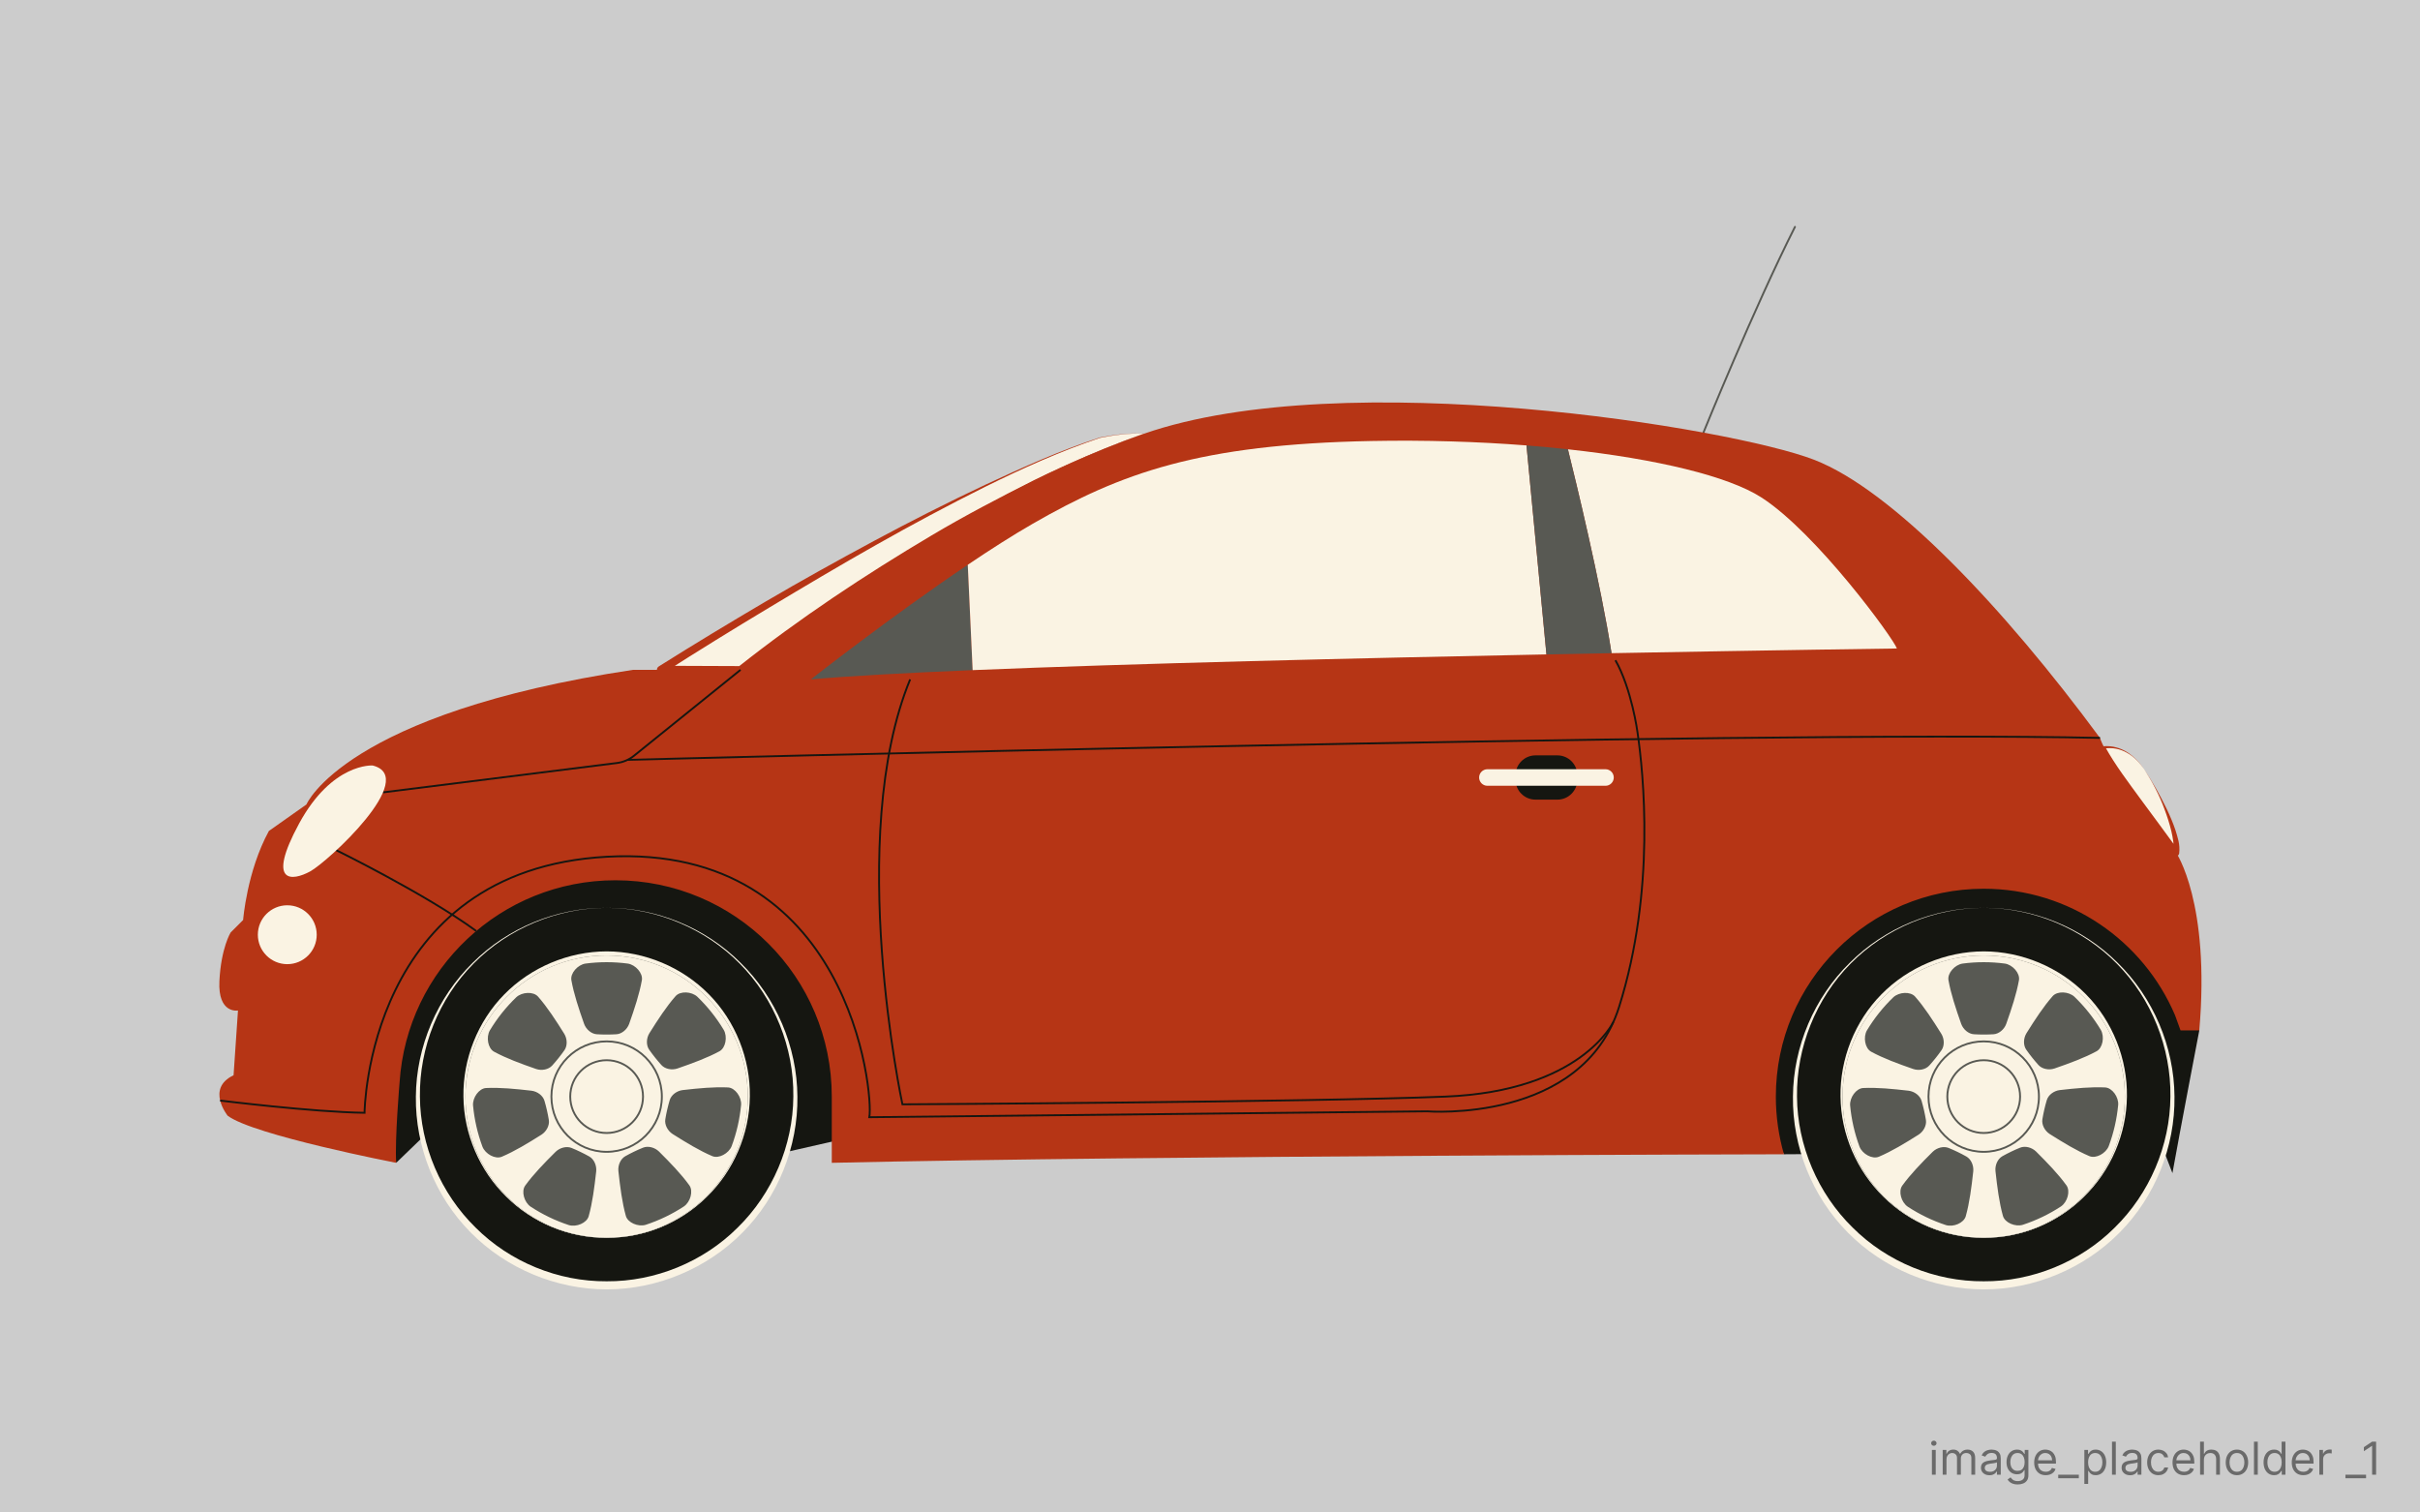 <svg width="640" height="400" viewBox="0 0 640 400" fill="none" xmlns="http://www.w3.org/2000/svg">
<rect width="640" height="400" fill="#CCCCCC"/>
<path d="M581.634 272.501C581.634 272.501 576.477 299.354 574.53 310.252L572.356 304.619L471.786 305.266C471.786 305.266 457.771 280.728 481.512 252.678C505.253 224.628 541.447 235.04 541.447 235.04C541.447 235.04 570.445 235.527 581.634 272.501Z" fill="#151611"/>
<path d="M104.777 307.528L112.95 299.638L208.17 304.619L222.702 301.301C222.702 301.301 230.876 230.077 160.432 229.3C160.432 229.3 89.987 232.803 104.777 307.528Z" fill="#151611"/>
<path d="M450.498 114.403C450.498 114.403 463.805 81.602 474.703 60" stroke="#585953" stroke-width="0.5" stroke-miterlimit="10" stroke-linecap="round" stroke-linejoin="round"/>
<path d="M160.431 240.101C132.864 240.101 110.517 262.448 110.517 290.014C110.517 317.581 132.864 339.928 160.431 339.928C187.998 339.928 210.345 317.581 210.345 290.014C210.345 262.448 187.998 240.101 160.431 240.101ZM160.431 327.349C139.811 327.349 123.096 310.634 123.096 290.014C123.096 269.395 139.811 252.68 160.431 252.68C181.051 252.68 197.765 269.395 197.765 290.014C197.765 310.634 181.051 327.349 160.431 327.349Z" fill="#151611"/>
<path d="M160.431 240.1C147.34 240.109 134.402 245.533 125.247 254.83C116.048 264.097 110.88 277.072 111.052 290.014C111.138 302.972 116.596 315.682 125.786 324.661C134.879 333.746 147.622 338.951 160.433 338.856C173.242 338.942 185.985 333.743 195.078 324.659C204.259 315.676 209.722 302.974 209.808 290.014C209.979 277.074 204.813 264.099 195.617 254.83C186.46 245.533 173.521 240.109 160.431 240.1ZM160.431 240.1C173.519 240.004 186.548 245.327 195.836 254.609C205.221 263.784 210.8 276.777 210.884 290.014C211.058 303.234 205.773 316.498 196.375 325.959C187.025 335.453 173.801 341.002 160.431 341C147.063 340.993 133.839 335.451 124.488 325.957C115.097 316.492 109.808 303.234 109.982 290.014C110.064 276.777 115.645 263.786 125.025 254.609C134.314 245.327 147.342 240.004 160.431 240.1Z" fill="#FAF3E3"/>
<path d="M160.43 327.348C150.641 327.434 140.885 323.464 133.92 316.524C126.881 309.671 122.656 299.951 122.561 290.014C122.398 280.092 126.331 270.107 133.383 262.967C140.41 255.813 150.362 251.625 160.43 251.607C170.501 251.618 180.453 255.811 187.479 262.965C194.538 270.101 198.465 280.094 198.304 290.014C198.209 299.953 193.984 309.673 186.94 316.524C179.976 323.464 170.219 327.434 160.43 327.348ZM160.43 327.348C170.221 327.329 179.888 323.258 186.719 316.302C193.574 309.358 197.387 299.657 197.225 290.014C197.129 280.354 193.019 270.923 186.18 264.264C179.411 257.521 169.942 253.676 160.43 253.751C150.918 253.667 141.447 257.519 134.679 264.262C127.833 270.917 123.727 280.354 123.631 290.014C123.472 299.657 127.285 309.36 134.142 316.302C140.973 323.258 150.639 327.329 160.43 327.348Z" fill="#FAF3E3"/>
<path d="M160.431 327.348C181.05 327.348 197.765 310.633 197.765 290.014C197.765 269.395 181.05 252.68 160.431 252.68C139.812 252.68 123.097 269.395 123.097 290.014C123.097 310.633 139.812 327.348 160.431 327.348Z" fill="#585953"/>
<path d="M160.431 252.68C139.811 252.68 123.097 269.394 123.097 290.014C123.097 310.634 139.811 327.348 160.431 327.348C181.051 327.348 197.765 310.634 197.765 290.014C197.765 269.394 181.051 252.68 160.431 252.68ZM171.732 273.261C174.007 269.626 176.248 266.185 178.675 263.433C179.925 262.033 182.903 262.202 184.423 263.607C187.134 266.224 189.463 269.147 191.405 272.376C192.432 274.174 191.929 277.115 190.286 278.017C187.059 279.765 183.203 281.177 179.152 282.579C177.67 283.078 175.876 282.728 174.912 281.662C173.752 280.373 172.673 279.02 171.676 277.6C170.854 276.421 170.914 274.595 171.732 273.261ZM129.55 272.496C131.494 269.267 133.824 266.348 136.54 263.734C138.063 262.331 141.042 262.166 142.29 263.566C144.715 266.32 146.952 269.764 149.222 273.4C150.038 274.734 150.099 276.56 149.274 277.74C148.277 279.16 147.196 280.511 146.034 281.8C145.068 282.865 143.274 283.213 141.792 282.713C137.74 281.308 133.887 279.89 130.662 278.139C129.019 277.235 128.521 274.294 129.55 272.496ZM132.699 305.919C130.965 306.638 128.355 305.195 127.593 303.27C126.282 299.736 125.453 296.093 125.101 292.343C124.955 290.276 126.682 287.844 128.555 287.743C132.22 287.565 136.308 287.965 140.567 288.457C142.118 288.65 143.583 289.741 143.991 291.122C144.479 292.787 144.864 294.474 145.145 296.186C145.375 297.605 144.528 299.225 143.214 300.072C139.59 302.361 136.078 304.49 132.699 305.919ZM155.684 321.652C155.166 323.456 152.41 324.594 150.429 323.991C146.851 322.812 143.485 321.19 140.333 319.123C138.628 317.95 137.803 315.083 138.892 313.555C141.038 310.58 143.899 307.633 146.941 304.61C148.06 303.519 149.826 303.053 151.16 303.594C152.764 304.252 154.324 305.004 155.838 305.85C157.093 306.557 157.83 308.228 157.673 309.783C157.2 314.047 156.674 318.12 155.684 321.652ZM157.834 273.525C156.397 273.433 155.009 272.249 154.474 270.778C153.048 266.735 151.75 262.838 151.11 259.225C150.792 257.375 152.779 255.152 154.827 254.834C158.562 254.342 162.298 254.342 166.035 254.834C168.083 255.15 170.07 257.375 169.752 259.225C169.109 262.838 167.814 266.735 166.388 270.778C165.853 272.247 164.465 273.433 163.028 273.525C161.297 273.63 159.565 273.63 157.834 273.525ZM180.868 319.061C177.715 321.123 174.349 322.743 170.768 323.918C168.785 324.519 166.031 323.376 165.516 321.572C164.528 318.038 164.008 313.966 163.542 309.702C163.387 308.146 164.124 306.475 165.378 305.77C166.893 304.924 168.452 304.174 170.059 303.519C171.393 302.98 173.159 303.446 174.278 304.537C177.315 307.562 180.172 310.514 182.316 313.491C183.403 315.025 182.576 317.89 180.868 319.061ZM188.385 305.76C185.006 304.327 181.498 302.194 177.874 299.902C176.561 299.053 175.715 297.434 175.947 296.014C176.23 294.304 176.617 292.615 177.107 290.953C177.517 289.574 178.982 288.482 180.533 288.291C184.793 287.804 188.881 287.408 192.545 287.591C194.419 287.694 196.144 290.128 195.995 292.194C195.641 295.945 194.807 299.588 193.493 303.12C192.728 305.04 190.118 306.482 188.385 305.76Z" fill="#FAF3E3"/>
<path d="M160.431 304.619C168.497 304.619 175.036 298.08 175.036 290.014C175.036 281.948 168.497 275.409 160.431 275.409C152.365 275.409 145.826 281.948 145.826 290.014C145.826 298.08 152.365 304.619 160.431 304.619Z" stroke="#585953" stroke-width="0.5" stroke-miterlimit="10"/>
<path d="M160.431 299.637C165.746 299.637 170.054 295.329 170.054 290.014C170.054 284.699 165.746 280.39 160.431 280.39C155.116 280.39 150.807 284.699 150.807 290.014C150.807 295.329 155.116 299.637 160.431 299.637Z" stroke="#585953" stroke-width="0.5" stroke-miterlimit="10"/>
<path d="M524.617 240.101C497.051 240.101 474.704 262.448 474.704 290.014C474.704 317.581 497.051 339.928 524.617 339.928C552.184 339.928 574.531 317.581 574.531 290.014C574.531 262.448 552.184 240.101 524.617 240.101ZM524.617 327.349C503.998 327.349 487.283 310.634 487.283 290.014C487.283 269.395 503.998 252.68 524.617 252.68C545.237 252.68 561.952 269.395 561.952 290.014C561.952 310.634 545.237 327.349 524.617 327.349Z" fill="#151611"/>
<path d="M524.617 240.1C511.527 240.109 498.589 245.533 489.433 254.83C480.235 264.097 475.067 277.072 475.238 290.014C475.324 302.972 480.783 315.682 489.972 324.661C499.065 333.746 511.808 338.951 524.619 338.856C537.429 338.942 550.171 333.743 559.264 324.659C568.445 315.676 573.908 302.974 573.994 290.014C574.166 277.074 569 264.099 559.804 254.83C550.646 245.533 537.708 240.109 524.617 240.1ZM524.617 240.1C537.706 240.004 550.734 245.327 560.023 254.609C569.408 263.784 574.986 276.777 575.07 290.014C575.244 303.234 569.96 316.498 560.562 325.959C551.211 335.453 537.987 341.002 524.617 341C511.25 340.993 498.026 335.451 488.675 325.957C479.283 316.492 473.995 303.234 474.169 290.014C474.252 276.777 479.831 263.786 489.212 254.609C498.5 245.327 511.529 240.004 524.617 240.1Z" fill="#FAF3E3"/>
<path d="M524.616 327.348C514.827 327.434 505.071 323.464 498.106 316.524C491.067 309.671 486.842 299.951 486.747 290.014C486.584 280.092 490.517 270.107 497.569 262.967C504.596 255.813 514.548 251.625 524.616 251.607C534.687 251.618 544.639 255.811 551.665 262.965C558.724 270.101 562.653 280.094 562.49 290.014C562.395 299.953 558.17 309.673 551.126 316.524C544.162 323.464 534.405 327.434 524.616 327.348ZM524.616 327.348C534.407 327.329 544.074 323.258 550.905 316.302C557.76 309.358 561.573 299.657 561.411 290.014C561.315 280.354 557.205 270.923 550.366 264.264C543.597 257.521 534.126 253.676 524.616 253.751C515.104 253.667 505.633 257.519 498.865 264.262C492.019 270.917 487.914 280.354 487.817 290.014C487.658 299.657 491.471 309.36 498.328 316.302C505.159 323.258 514.825 327.329 524.616 327.348Z" fill="#FAF3E3"/>
<path d="M524.617 327.348C545.236 327.348 561.951 310.633 561.951 290.014C561.951 269.395 545.236 252.68 524.617 252.68C503.998 252.68 487.283 269.395 487.283 290.014C487.283 310.633 503.998 327.348 524.617 327.348Z" fill="#585953"/>
<path d="M524.617 252.68C503.997 252.68 487.283 269.394 487.283 290.014C487.283 310.634 503.997 327.348 524.617 327.348C545.237 327.348 561.951 310.634 561.951 290.014C561.951 269.394 545.237 252.68 524.617 252.68ZM535.918 273.261C538.193 269.626 540.434 266.185 542.861 263.433C544.111 262.033 547.089 262.202 548.609 263.607C551.322 266.224 553.649 269.147 555.591 272.376C556.618 274.174 556.115 277.115 554.469 278.017C551.243 279.765 547.387 281.177 543.336 282.579C541.854 283.078 540.06 282.728 539.095 281.662C537.935 280.373 536.857 279.02 535.862 277.6C535.04 276.421 535.102 274.595 535.918 273.261ZM493.736 272.496C495.68 269.267 498.01 266.348 500.726 263.734C502.249 262.331 505.228 262.166 506.474 263.566C508.899 266.32 511.135 269.764 513.408 273.4C514.224 274.734 514.285 276.56 513.46 277.74C512.463 279.16 511.382 280.511 510.22 281.8C509.254 282.865 507.46 283.213 505.978 282.713C501.926 281.308 498.073 279.89 494.848 278.139C493.205 277.235 492.707 274.294 493.736 272.496ZM496.885 305.919C495.151 306.638 492.541 305.195 491.779 303.27C490.468 299.736 489.639 296.093 489.289 292.343C489.143 290.276 490.87 287.844 492.743 287.743C496.408 287.565 500.496 287.965 504.755 288.457C506.306 288.65 507.771 289.741 508.18 291.122C508.667 292.787 509.052 294.474 509.333 296.186C509.563 297.605 508.717 299.225 507.402 300.072C503.776 302.361 500.266 304.49 496.885 305.919ZM519.87 321.652C519.352 323.456 516.596 324.594 514.615 323.991C511.037 322.812 507.671 321.19 504.519 319.123C502.814 317.95 501.989 315.083 503.078 313.555C505.226 310.58 508.085 307.633 511.125 304.61C512.244 303.519 514.01 303.053 515.344 303.594C516.948 304.252 518.508 305.004 520.02 305.85C521.275 306.557 522.011 308.228 521.852 309.783C521.386 314.047 520.86 318.12 519.87 321.652ZM522.022 273.525C520.587 273.433 519.197 272.249 518.662 270.778C517.236 266.735 515.939 262.838 515.298 259.225C514.981 257.375 516.968 255.152 519.015 254.834C522.75 254.342 526.486 254.342 530.224 254.834C532.271 255.15 534.258 257.375 533.94 259.225C533.298 262.838 532.002 266.735 530.576 270.778C530.041 272.247 528.653 273.433 527.216 273.525C525.483 273.63 523.751 273.63 522.022 273.525ZM545.054 319.061C541.901 321.123 538.533 322.743 534.954 323.918C532.973 324.519 530.217 323.376 529.702 321.572C528.713 318.038 528.194 313.966 527.727 309.702C527.573 308.146 528.31 306.475 529.564 305.77C531.079 304.924 532.638 304.174 534.245 303.519C535.579 302.98 537.345 303.446 538.462 304.537C541.499 307.562 544.356 310.514 546.5 313.491C547.589 315.025 546.762 317.89 545.054 319.061ZM552.573 305.76C549.194 304.327 545.686 302.194 542.062 299.902C540.749 299.053 539.903 297.434 540.135 296.014C540.419 294.304 540.805 292.615 541.295 290.953C541.705 289.574 543.17 288.482 544.721 288.291C548.981 287.804 553.069 287.408 556.734 287.591C558.607 287.694 560.332 290.128 560.183 292.194C559.829 295.945 558.996 299.588 557.681 303.12C556.916 305.04 554.304 306.482 552.573 305.76Z" fill="#FAF3E3"/>
<path d="M524.617 304.619C532.683 304.619 539.222 298.08 539.222 290.014C539.222 281.948 532.683 275.409 524.617 275.409C516.551 275.409 510.012 281.948 510.012 290.014C510.012 298.08 516.551 304.619 524.617 304.619Z" stroke="#585953" stroke-width="0.5" stroke-miterlimit="10"/>
<path d="M524.617 299.637C529.932 299.637 534.24 295.329 534.24 290.014C534.24 284.699 529.932 280.39 524.617 280.39C519.302 280.39 514.993 284.699 514.993 290.014C514.993 295.329 519.302 299.637 524.617 299.637Z" stroke="#585953" stroke-width="0.5" stroke-miterlimit="10"/>
<path d="M567.041 203.435C563.099 197.607 558.5 197.4 556.449 197.66C558.333 201.497 563.26 210.051 575.505 225.506C576.381 222.003 572.295 211.204 567.041 203.435Z" fill="#FAF3E3"/>
<path d="M567.041 203.435C565.823 201.714 564.355 200.105 562.504 199.081C560.678 198.035 558.51 197.611 556.489 197.972L556.73 197.523C559.451 202.425 562.877 206.898 566.179 211.422C569.494 215.943 572.862 220.431 576.155 224.993L574.701 225.307C575.077 223.737 574.651 221.632 574.228 219.765C573.766 217.849 573.152 215.954 572.458 214.09C571.094 210.341 569.229 206.775 567.041 203.435ZM567.041 203.435C569.281 206.747 571.219 210.255 572.98 213.866C573.848 215.679 574.643 217.533 575.296 219.456C575.882 221.413 576.613 223.296 576.308 225.707C576.254 226.136 575.863 226.439 575.433 226.385C575.233 226.36 575.062 226.263 574.939 226.121L574.853 226.02C571.167 221.741 567.698 217.271 564.529 212.58C562.946 210.234 561.458 207.821 560.059 205.355C558.656 202.894 557.312 200.395 556.165 197.796L556.154 197.77C556.087 197.618 556.156 197.44 556.309 197.373C556.341 197.358 556.375 197.351 556.407 197.347C558.605 197.186 560.781 197.8 562.585 198.935C564.39 200.092 565.863 201.673 567.041 203.435Z" fill="#B63515"/>
<path d="M301.998 114.878C302.187 114.812 302.389 114.756 302.578 114.692C297.388 114.356 290.905 115.755 290.905 115.755C251.848 128.502 184.193 171.168 174.801 177.15H195.844C195.844 177.15 249.167 133.558 301.998 114.878Z" fill="#FAF3E3"/>
<path d="M301.998 114.878L302.578 114.687V114.691C298.662 114.504 294.746 115.041 290.918 115.804L290.922 115.802C280.529 119.303 270.509 123.812 260.692 128.673C250.879 133.556 241.219 138.735 231.679 144.127C222.135 149.512 212.718 155.117 203.322 160.753C193.928 166.39 184.599 172.145 175.379 178.05L174.803 176.076L195.846 176.16L195.223 176.383C211.429 163.544 228.635 152.122 246.366 141.603C255.227 136.331 264.373 131.569 273.572 126.938C282.817 122.397 292.316 118.384 301.998 114.878ZM301.998 114.878C292.346 118.468 282.89 122.562 273.688 127.18C264.505 131.827 255.549 136.916 246.802 142.331C238.061 147.757 229.488 153.446 221.1 159.392C212.741 165.37 204.449 171.481 196.471 177.91C196.289 178.059 196.065 178.132 195.846 178.134L174.803 178.218C174.213 178.222 173.731 177.745 173.727 177.154C173.725 176.772 173.927 176.435 174.228 176.244C183.525 170.398 192.914 164.721 202.372 159.155C211.837 153.598 221.439 148.281 231.099 143.074C240.77 137.889 250.557 132.914 260.485 128.244C270.427 123.619 280.444 119.08 290.89 115.701L290.896 115.699C294.741 114.968 298.662 114.464 302.58 114.685L302.578 114.691L301.998 114.878Z" fill="#B63515"/>
<path d="M575.503 225.506C563.259 210.05 558.331 201.497 556.447 197.66C555.764 197.746 555.363 197.886 555.363 197.886C555.363 197.886 555.764 197.748 556.447 197.66C555.59 195.918 555.363 195.149 555.363 195.149C529.968 160.706 500.513 129.614 479.762 121.591C457.948 113.155 355.579 96.327 302.578 114.689C303.184 114.728 303.775 114.786 304.333 114.876C303.775 114.783 303.184 114.728 302.578 114.689C302.389 114.753 302.185 114.809 301.998 114.876C249.165 133.558 195.847 177.146 195.847 177.146H174.804H167.436C91.154 188.627 81.036 212.757 81.036 212.757L71.112 219.762C65.273 230.464 64.3 243.308 64.3 243.308L60.992 246.616C60.992 246.616 58.461 250.702 58.025 259.459C57.589 268.217 62.938 267.244 62.938 267.244L61.77 284.369C54.376 287.873 60.212 295.071 60.212 295.071C67.024 300.229 104.775 307.526 104.775 307.526C104.386 301.298 105.677 286.227 105.677 286.227C107.625 256.394 132.441 232.801 162.766 232.801C194.362 232.801 219.976 258.415 219.976 290.012V307.526C305.987 305.58 471.788 305.266 471.788 305.266C470.392 300.422 469.644 295.305 469.644 290.012C469.644 259.651 494.257 235.04 524.617 235.04C547.333 235.04 566.831 248.818 575.209 268.473L576.67 272.499H581.632C584.553 238.642 575.503 225.506 575.503 225.506Z" fill="#B63515"/>
<path d="M101.284 209.557L163.152 201.792C164.808 201.583 166.372 200.92 167.669 199.871L195.846 177.148" stroke="#151611" stroke-width="0.5" stroke-miterlimit="10"/>
<path d="M88.485 224.63C88.485 224.63 112.682 236.49 125.951 246.225" stroke="#151611" stroke-width="0.5" stroke-miterlimit="10"/>
<path d="M58.225 291.056C58.225 291.056 82.593 294.102 96.408 294.295C96.408 294.295 96.915 230.041 160.527 226.576C224.842 223.072 231.069 289.237 229.901 295.464L377.406 293.907C377.406 293.907 418.465 297.215 428.196 266.273C437.925 235.332 434.617 204.392 433.062 193.688C433.062 193.688 431.519 182.179 427.223 174.617" stroke="#151611" stroke-width="0.5" stroke-miterlimit="10"/>
<path d="M426.65 270.301C426.65 270.301 418.173 288.556 382.269 290.014C346.366 291.475 238.657 292.057 238.657 292.057C238.657 292.057 223.478 221.418 240.7 179.678" stroke="#151611" stroke-width="0.5" stroke-miterlimit="10"/>
<path d="M165.908 200.962C165.908 200.962 462.832 193.107 555.363 195.15" stroke="#151611" stroke-width="0.5" stroke-miterlimit="10"/>
<path d="M214.431 179.678C224.106 178.799 239.096 177.981 257.226 177.227L255.937 149.363C235.56 163.092 214.431 179.678 214.431 179.678Z" fill="#585953"/>
<path d="M362.714 116.629C317.178 117.505 296.453 125.094 273.103 138.52C267.812 141.562 261.907 145.34 255.939 149.362L257.228 177.225C299.596 175.461 359.213 174.05 408.978 173.07L403.7 117.799C390.809 116.792 376.889 116.356 362.714 116.629Z" fill="#FAF3E3"/>
<path d="M465.752 131.515C457.022 125.928 438.153 121.386 414.657 118.824C416.648 126.834 423.359 154.373 426.19 172.742C469.455 171.936 501.656 171.502 501.656 171.502C500.779 168.877 480.346 140.857 465.752 131.515Z" fill="#FAF3E3"/>
<path d="M403.7 117.801L408.978 173.072C414.87 172.956 420.62 172.847 426.191 172.744C423.359 154.373 416.649 126.836 414.657 118.826C411.102 118.437 407.446 118.096 403.7 117.801Z" fill="#585953"/>
<path d="M83.761 247.202C83.761 242.903 80.277 239.417 75.976 239.417C71.678 239.417 68.191 242.901 68.191 247.202C68.191 251.5 71.676 254.987 75.976 254.987C80.277 254.987 83.761 251.502 83.761 247.202Z" fill="#FAF3E3"/>
<path d="M411.89 211.474H406.064C403.17 211.474 400.803 209.107 400.803 206.214V205.032C400.803 202.139 403.17 199.771 406.064 199.771H411.89C414.783 199.771 417.15 202.139 417.15 205.032V206.214C417.15 209.107 414.783 211.474 411.89 211.474Z" fill="#151611"/>
<path d="M424.594 207.812H393.363C392.158 207.812 391.174 206.826 391.174 205.623C391.174 204.418 392.16 203.434 393.363 203.434H424.594C425.799 203.434 426.783 204.42 426.783 205.623C426.783 206.828 425.797 207.812 424.594 207.812Z" fill="#FAF3E3"/>
<path d="M98.552 202.446C98.552 202.446 87.85 201.668 79.092 217.82C70.336 233.972 77.341 232.999 82.011 230.468C86.681 227.938 111.004 205.559 98.552 202.446Z" fill="#FAF3E3"/>
<path d="M510.92 390V383.455H511.926V390H510.92ZM511.432 382.364C511.236 382.364 511.067 382.297 510.925 382.163C510.786 382.03 510.716 381.869 510.716 381.682C510.716 381.494 510.786 381.334 510.925 381.2C511.067 381.067 511.236 381 511.432 381C511.628 381 511.795 381.067 511.935 381.2C512.077 381.334 512.148 381.494 512.148 381.682C512.148 381.869 512.077 382.03 511.935 382.163C511.795 382.297 511.628 382.364 511.432 382.364ZM513.768 390V383.455H514.74V384.477H514.825C514.961 384.128 515.181 383.857 515.485 383.663C515.789 383.467 516.154 383.369 516.581 383.369C517.012 383.369 517.372 383.467 517.659 383.663C517.949 383.857 518.174 384.128 518.336 384.477H518.404C518.572 384.139 518.824 383.871 519.159 383.672C519.494 383.47 519.896 383.369 520.365 383.369C520.95 383.369 521.429 383.553 521.801 383.919C522.173 384.283 522.359 384.849 522.359 385.619V390H521.353V385.619C521.353 385.136 521.221 384.791 520.957 384.584C520.693 384.376 520.382 384.273 520.024 384.273C519.564 384.273 519.207 384.412 518.954 384.69C518.701 384.966 518.575 385.315 518.575 385.739V390H517.552V385.517C517.552 385.145 517.431 384.845 517.19 384.618C516.949 384.388 516.637 384.273 516.257 384.273C515.995 384.273 515.751 384.342 515.524 384.482C515.299 384.621 515.118 384.814 514.978 385.061C514.842 385.305 514.774 385.588 514.774 385.909V390H513.768ZM526.124 390.153C525.709 390.153 525.333 390.075 524.995 389.919C524.657 389.76 524.388 389.531 524.189 389.233C523.99 388.932 523.891 388.568 523.891 388.142C523.891 387.767 523.965 387.463 524.113 387.23C524.26 386.994 524.458 386.81 524.705 386.676C524.952 386.543 525.225 386.443 525.523 386.378C525.824 386.31 526.127 386.256 526.431 386.216C526.828 386.165 527.151 386.126 527.398 386.101C527.648 386.072 527.83 386.026 527.944 385.96C528.06 385.895 528.118 385.781 528.118 385.619V385.585C528.118 385.165 528.003 384.838 527.773 384.605C527.546 384.372 527.201 384.256 526.738 384.256C526.257 384.256 525.881 384.361 525.608 384.571C525.336 384.781 525.144 385.006 525.033 385.244L524.078 384.903C524.249 384.506 524.476 384.196 524.76 383.974C525.047 383.75 525.36 383.594 525.698 383.506C526.039 383.415 526.374 383.369 526.703 383.369C526.914 383.369 527.155 383.395 527.428 383.446C527.703 383.494 527.969 383.595 528.225 383.749C528.483 383.902 528.698 384.134 528.868 384.443C529.039 384.753 529.124 385.168 529.124 385.688V390H528.118V389.114H528.067C527.999 389.256 527.885 389.408 527.726 389.57C527.567 389.732 527.355 389.869 527.091 389.983C526.827 390.097 526.505 390.153 526.124 390.153ZM526.277 389.25C526.675 389.25 527.01 389.172 527.283 389.016C527.559 388.859 527.766 388.658 527.905 388.411C528.047 388.163 528.118 387.903 528.118 387.631V386.71C528.076 386.761 527.982 386.808 527.837 386.851C527.695 386.891 527.53 386.926 527.343 386.957C527.158 386.986 526.978 387.011 526.801 387.034C526.628 387.054 526.488 387.071 526.38 387.085C526.118 387.119 525.874 387.175 525.647 387.251C525.422 387.325 525.24 387.437 525.101 387.588C524.965 387.736 524.897 387.937 524.897 388.193C524.897 388.543 525.026 388.807 525.284 388.986C525.546 389.162 525.877 389.25 526.277 389.25ZM533.602 392.591C533.116 392.591 532.698 392.528 532.349 392.403C531.999 392.281 531.708 392.119 531.475 391.918C531.245 391.719 531.062 391.506 530.925 391.278L531.727 390.716C531.817 390.835 531.933 390.972 532.072 391.125C532.211 391.281 532.401 391.416 532.643 391.53C532.887 391.646 533.207 391.705 533.602 391.705C534.13 391.705 534.566 391.577 534.91 391.321C535.254 391.065 535.425 390.665 535.425 390.119V388.79H535.34C535.266 388.909 535.161 389.057 535.025 389.233C534.891 389.406 534.698 389.561 534.445 389.697C534.195 389.831 533.857 389.898 533.431 389.898C532.903 389.898 532.428 389.773 532.008 389.523C531.59 389.273 531.259 388.909 531.015 388.432C530.773 387.955 530.653 387.375 530.653 386.693C530.653 386.023 530.771 385.439 531.006 384.942C531.242 384.442 531.57 384.055 531.991 383.783C532.411 383.507 532.897 383.369 533.448 383.369C533.874 383.369 534.212 383.44 534.462 383.582C534.715 383.722 534.908 383.881 535.042 384.06C535.178 384.236 535.283 384.381 535.357 384.494H535.46V383.455H536.431V390.188C536.431 390.75 536.303 391.207 536.048 391.56C535.795 391.915 535.454 392.175 535.025 392.339C534.599 392.507 534.124 392.591 533.602 392.591ZM533.567 388.994C533.971 388.994 534.312 388.902 534.59 388.717C534.869 388.533 535.08 388.267 535.225 387.92C535.37 387.574 535.442 387.159 535.442 386.676C535.442 386.205 535.371 385.788 535.229 385.428C535.087 385.067 534.877 384.784 534.599 384.58C534.32 384.375 533.977 384.273 533.567 384.273C533.141 384.273 532.786 384.381 532.502 384.597C532.221 384.812 532.009 385.102 531.867 385.466C531.728 385.83 531.658 386.233 531.658 386.676C531.658 387.131 531.729 387.533 531.871 387.882C532.016 388.229 532.229 388.501 532.511 388.7C532.795 388.896 533.147 388.994 533.567 388.994ZM541.016 390.136C540.386 390.136 539.842 389.997 539.384 389.719C538.93 389.438 538.579 389.045 538.332 388.543C538.087 388.037 537.965 387.449 537.965 386.778C537.965 386.108 538.087 385.517 538.332 385.006C538.579 384.491 538.923 384.091 539.363 383.804C539.806 383.514 540.323 383.369 540.914 383.369C541.255 383.369 541.592 383.426 541.924 383.54C542.256 383.653 542.559 383.838 542.832 384.094C543.104 384.347 543.322 384.682 543.484 385.099C543.646 385.517 543.727 386.031 543.727 386.642V387.068H538.681V386.199H542.704C542.704 385.83 542.63 385.5 542.482 385.21C542.337 384.92 542.13 384.692 541.86 384.524C541.593 384.357 541.278 384.273 540.914 384.273C540.513 384.273 540.167 384.372 539.874 384.571C539.585 384.767 539.362 385.023 539.205 385.338C539.049 385.653 538.971 385.991 538.971 386.352V386.932C538.971 387.426 539.056 387.845 539.227 388.189C539.4 388.53 539.64 388.79 539.947 388.969C540.254 389.145 540.61 389.233 541.016 389.233C541.281 389.233 541.519 389.196 541.732 389.122C541.948 389.045 542.134 388.932 542.29 388.781C542.447 388.628 542.567 388.437 542.653 388.21L543.624 388.483C543.522 388.812 543.35 389.102 543.109 389.352C542.867 389.599 542.569 389.793 542.214 389.932C541.859 390.068 541.46 390.136 541.016 390.136ZM549.773 390V390.938H544.319V390H549.773ZM551.233 392.455V383.455H552.205V384.494H552.324C552.398 384.381 552.5 384.236 552.631 384.06C552.764 383.881 552.955 383.722 553.202 383.582C553.452 383.44 553.79 383.369 554.216 383.369C554.767 383.369 555.253 383.507 555.673 383.783C556.094 384.058 556.422 384.449 556.658 384.955C556.893 385.46 557.011 386.057 557.011 386.744C557.011 387.438 556.893 388.038 556.658 388.547C556.422 389.053 556.095 389.445 555.678 389.723C555.26 389.999 554.778 390.136 554.233 390.136C553.813 390.136 553.476 390.067 553.223 389.928C552.97 389.786 552.776 389.625 552.639 389.446C552.503 389.264 552.398 389.114 552.324 388.994H552.239V392.455H551.233ZM552.222 386.727C552.222 387.222 552.294 387.658 552.439 388.036C552.584 388.411 552.795 388.705 553.074 388.918C553.352 389.128 553.693 389.233 554.097 389.233C554.517 389.233 554.868 389.122 555.149 388.901C555.433 388.676 555.646 388.375 555.788 387.997C555.933 387.616 556.006 387.193 556.006 386.727C556.006 386.267 555.935 385.852 555.793 385.483C555.653 385.111 555.442 384.817 555.158 384.601C554.876 384.382 554.523 384.273 554.097 384.273C553.688 384.273 553.344 384.376 553.065 384.584C552.787 384.788 552.577 385.075 552.435 385.445C552.293 385.811 552.222 386.239 552.222 386.727ZM559.551 381.273V390H558.545V381.273H559.551ZM563.319 390.153C562.904 390.153 562.528 390.075 562.19 389.919C561.852 389.76 561.583 389.531 561.385 389.233C561.186 388.932 561.086 388.568 561.086 388.142C561.086 387.767 561.16 387.463 561.308 387.23C561.456 386.994 561.653 386.81 561.9 386.676C562.147 386.543 562.42 386.443 562.718 386.378C563.02 386.31 563.322 386.256 563.626 386.216C564.024 386.165 564.346 386.126 564.593 386.101C564.843 386.072 565.025 386.026 565.139 385.96C565.255 385.895 565.314 385.781 565.314 385.619V385.585C565.314 385.165 565.199 384.838 564.968 384.605C564.741 384.372 564.396 384.256 563.933 384.256C563.453 384.256 563.076 384.361 562.804 384.571C562.531 384.781 562.339 385.006 562.228 385.244L561.274 384.903C561.444 384.506 561.672 384.196 561.956 383.974C562.243 383.75 562.555 383.594 562.893 383.506C563.234 383.415 563.569 383.369 563.899 383.369C564.109 383.369 564.35 383.395 564.623 383.446C564.899 383.494 565.164 383.595 565.42 383.749C565.679 383.902 565.893 384.134 566.064 384.443C566.234 384.753 566.319 385.168 566.319 385.688V390H565.314V389.114H565.262C565.194 389.256 565.081 389.408 564.922 389.57C564.762 389.732 564.551 389.869 564.287 389.983C564.022 390.097 563.7 390.153 563.319 390.153ZM563.473 389.25C563.87 389.25 564.206 389.172 564.478 389.016C564.754 388.859 564.961 388.658 565.1 388.411C565.243 388.163 565.314 387.903 565.314 387.631V386.71C565.271 386.761 565.177 386.808 565.032 386.851C564.89 386.891 564.725 386.926 564.538 386.957C564.353 386.986 564.173 387.011 563.997 387.034C563.824 387.054 563.683 387.071 563.575 387.085C563.314 387.119 563.069 387.175 562.842 387.251C562.618 387.325 562.436 387.437 562.297 387.588C562.16 387.736 562.092 387.937 562.092 388.193C562.092 388.543 562.221 388.807 562.48 388.986C562.741 389.162 563.072 389.25 563.473 389.25ZM570.814 390.136C570.2 390.136 569.672 389.991 569.229 389.702C568.786 389.412 568.445 389.013 568.206 388.504C567.967 387.996 567.848 387.415 567.848 386.761C567.848 386.097 567.97 385.51 568.214 385.001C568.462 384.49 568.805 384.091 569.246 383.804C569.689 383.514 570.206 383.369 570.797 383.369C571.257 383.369 571.672 383.455 572.041 383.625C572.411 383.795 572.713 384.034 572.949 384.341C573.185 384.648 573.331 385.006 573.388 385.415H572.382C572.305 385.116 572.135 384.852 571.871 384.622C571.609 384.389 571.257 384.273 570.814 384.273C570.422 384.273 570.078 384.375 569.783 384.58C569.49 384.781 569.261 385.067 569.097 385.436C568.935 385.803 568.854 386.233 568.854 386.727C568.854 387.233 568.933 387.673 569.092 388.048C569.254 388.423 569.482 388.714 569.774 388.922C570.07 389.129 570.416 389.233 570.814 389.233C571.075 389.233 571.312 389.188 571.526 389.097C571.739 389.006 571.919 388.875 572.067 388.705C572.214 388.534 572.32 388.33 572.382 388.091H573.388C573.331 388.477 573.19 388.825 572.966 389.135C572.744 389.442 572.45 389.686 572.084 389.868C571.72 390.047 571.297 390.136 570.814 390.136ZM577.602 390.136C576.972 390.136 576.428 389.997 575.97 389.719C575.516 389.438 575.165 389.045 574.918 388.543C574.673 388.037 574.551 387.449 574.551 386.778C574.551 386.108 574.673 385.517 574.918 385.006C575.165 384.491 575.509 384.091 575.949 383.804C576.392 383.514 576.909 383.369 577.5 383.369C577.841 383.369 578.178 383.426 578.51 383.54C578.842 383.653 579.145 383.838 579.418 384.094C579.69 384.347 579.908 384.682 580.07 385.099C580.232 385.517 580.312 386.031 580.312 386.642V387.068H575.267V386.199H579.29C579.29 385.83 579.216 385.5 579.068 385.21C578.923 384.92 578.716 384.692 578.446 384.524C578.179 384.357 577.864 384.273 577.5 384.273C577.099 384.273 576.753 384.372 576.46 384.571C576.17 384.767 575.947 385.023 575.791 385.338C575.635 385.653 575.557 385.991 575.557 386.352V386.932C575.557 387.426 575.642 387.845 575.812 388.189C575.986 388.53 576.226 388.79 576.533 388.969C576.839 389.145 577.196 389.233 577.602 389.233C577.866 389.233 578.105 389.196 578.318 389.122C578.534 389.045 578.72 388.932 578.876 388.781C579.033 388.628 579.153 388.437 579.239 388.21L580.21 388.483C580.108 388.812 579.936 389.102 579.695 389.352C579.453 389.599 579.155 389.793 578.8 389.932C578.445 390.068 578.045 390.136 577.602 390.136ZM582.848 386.062V390H581.842V381.273H582.848V384.477H582.933C583.087 384.139 583.317 383.871 583.624 383.672C583.933 383.47 584.345 383.369 584.859 383.369C585.305 383.369 585.696 383.459 586.031 383.638C586.366 383.814 586.626 384.085 586.811 384.452C586.999 384.815 587.092 385.278 587.092 385.841V390H586.087V385.909C586.087 385.389 585.952 384.987 585.682 384.703C585.415 384.416 585.044 384.273 584.57 384.273C584.24 384.273 583.945 384.342 583.683 384.482C583.425 384.621 583.22 384.824 583.07 385.091C582.922 385.358 582.848 385.682 582.848 386.062ZM591.591 390.136C591 390.136 590.482 389.996 590.036 389.714C589.593 389.433 589.246 389.04 588.996 388.534C588.749 388.028 588.625 387.437 588.625 386.761C588.625 386.08 588.749 385.484 588.996 384.976C589.246 384.467 589.593 384.072 590.036 383.791C590.482 383.51 591 383.369 591.591 383.369C592.182 383.369 592.699 383.51 593.142 383.791C593.588 384.072 593.935 384.467 594.182 384.976C594.432 385.484 594.557 386.08 594.557 386.761C594.557 387.437 594.432 388.028 594.182 388.534C593.935 389.04 593.588 389.433 593.142 389.714C592.699 389.996 592.182 390.136 591.591 390.136ZM591.591 389.233C592.04 389.233 592.409 389.118 592.699 388.888C592.989 388.658 593.203 388.355 593.343 387.98C593.482 387.605 593.551 387.199 593.551 386.761C593.551 386.324 593.482 385.916 593.343 385.538C593.203 385.161 592.989 384.855 592.699 384.622C592.409 384.389 592.04 384.273 591.591 384.273C591.142 384.273 590.773 384.389 590.483 384.622C590.194 384.855 589.979 385.161 589.84 385.538C589.701 385.916 589.631 386.324 589.631 386.761C589.631 387.199 589.701 387.605 589.84 387.98C589.979 388.355 590.194 388.658 590.483 388.888C590.773 389.118 591.142 389.233 591.591 389.233ZM597.098 381.273V390H596.092V381.273H597.098ZM601.412 390.136C600.866 390.136 600.385 389.999 599.967 389.723C599.549 389.445 599.223 389.053 598.987 388.547C598.751 388.038 598.633 387.438 598.633 386.744C598.633 386.057 598.751 385.46 598.987 384.955C599.223 384.449 599.551 384.058 599.971 383.783C600.392 383.507 600.877 383.369 601.429 383.369C601.855 383.369 602.191 383.44 602.439 383.582C602.689 383.722 602.879 383.881 603.01 384.06C603.143 384.236 603.247 384.381 603.321 384.494H603.406V381.273H604.412V390H603.44V388.994H603.321C603.247 389.114 603.142 389.264 603.005 389.446C602.869 389.625 602.674 389.786 602.422 389.928C602.169 390.067 601.832 390.136 601.412 390.136ZM601.548 389.233C601.951 389.233 602.292 389.128 602.571 388.918C602.849 388.705 603.061 388.411 603.206 388.036C603.35 387.658 603.423 387.222 603.423 386.727C603.423 386.239 603.352 385.811 603.21 385.445C603.068 385.075 602.858 384.788 602.579 384.584C602.301 384.376 601.957 384.273 601.548 384.273C601.122 384.273 600.767 384.382 600.483 384.601C600.201 384.817 599.99 385.111 599.848 385.483C599.708 385.852 599.639 386.267 599.639 386.727C599.639 387.193 599.71 387.616 599.852 387.997C599.997 388.375 600.21 388.676 600.491 388.901C600.775 389.122 601.127 389.233 601.548 389.233ZM609.137 390.136C608.507 390.136 607.963 389.997 607.505 389.719C607.051 389.438 606.7 389.045 606.453 388.543C606.208 388.037 606.086 387.449 606.086 386.778C606.086 386.108 606.208 385.517 606.453 385.006C606.7 384.491 607.044 384.091 607.484 383.804C607.927 383.514 608.444 383.369 609.035 383.369C609.376 383.369 609.713 383.426 610.045 383.54C610.377 383.653 610.68 383.838 610.953 384.094C611.225 384.347 611.443 384.682 611.605 385.099C611.767 385.517 611.848 386.031 611.848 386.642V387.068H606.802V386.199H610.825C610.825 385.83 610.751 385.5 610.603 385.21C610.458 384.92 610.251 384.692 609.981 384.524C609.714 384.357 609.399 384.273 609.035 384.273C608.635 384.273 608.288 384.372 607.995 384.571C607.706 384.767 607.483 385.023 607.326 385.338C607.17 385.653 607.092 385.991 607.092 386.352V386.932C607.092 387.426 607.177 387.845 607.348 388.189C607.521 388.53 607.761 388.79 608.068 388.969C608.375 389.145 608.731 389.233 609.137 389.233C609.402 389.233 609.64 389.196 609.853 389.122C610.069 389.045 610.255 388.932 610.412 388.781C610.568 388.628 610.689 388.437 610.774 388.21L611.745 388.483C611.643 388.812 611.471 389.102 611.23 389.352C610.988 389.599 610.69 389.793 610.335 389.932C609.98 390.068 609.581 390.136 609.137 390.136ZM613.377 390V383.455H614.349V384.443H614.417C614.537 384.119 614.752 383.857 615.065 383.655C615.377 383.453 615.73 383.352 616.122 383.352C616.196 383.352 616.288 383.354 616.399 383.357C616.51 383.359 616.593 383.364 616.65 383.369V384.392C616.616 384.384 616.538 384.371 616.416 384.354C616.297 384.334 616.17 384.324 616.037 384.324C615.718 384.324 615.434 384.391 615.184 384.524C614.937 384.655 614.741 384.837 614.596 385.07C614.454 385.3 614.383 385.562 614.383 385.858V390H613.377ZM625.734 390V390.938H620.28V390H625.734ZM628.393 381.273V390H627.337V382.381H627.286L625.155 383.795V382.722L627.337 381.273H628.393Z" fill="#6A6A6A"/>
</svg>
